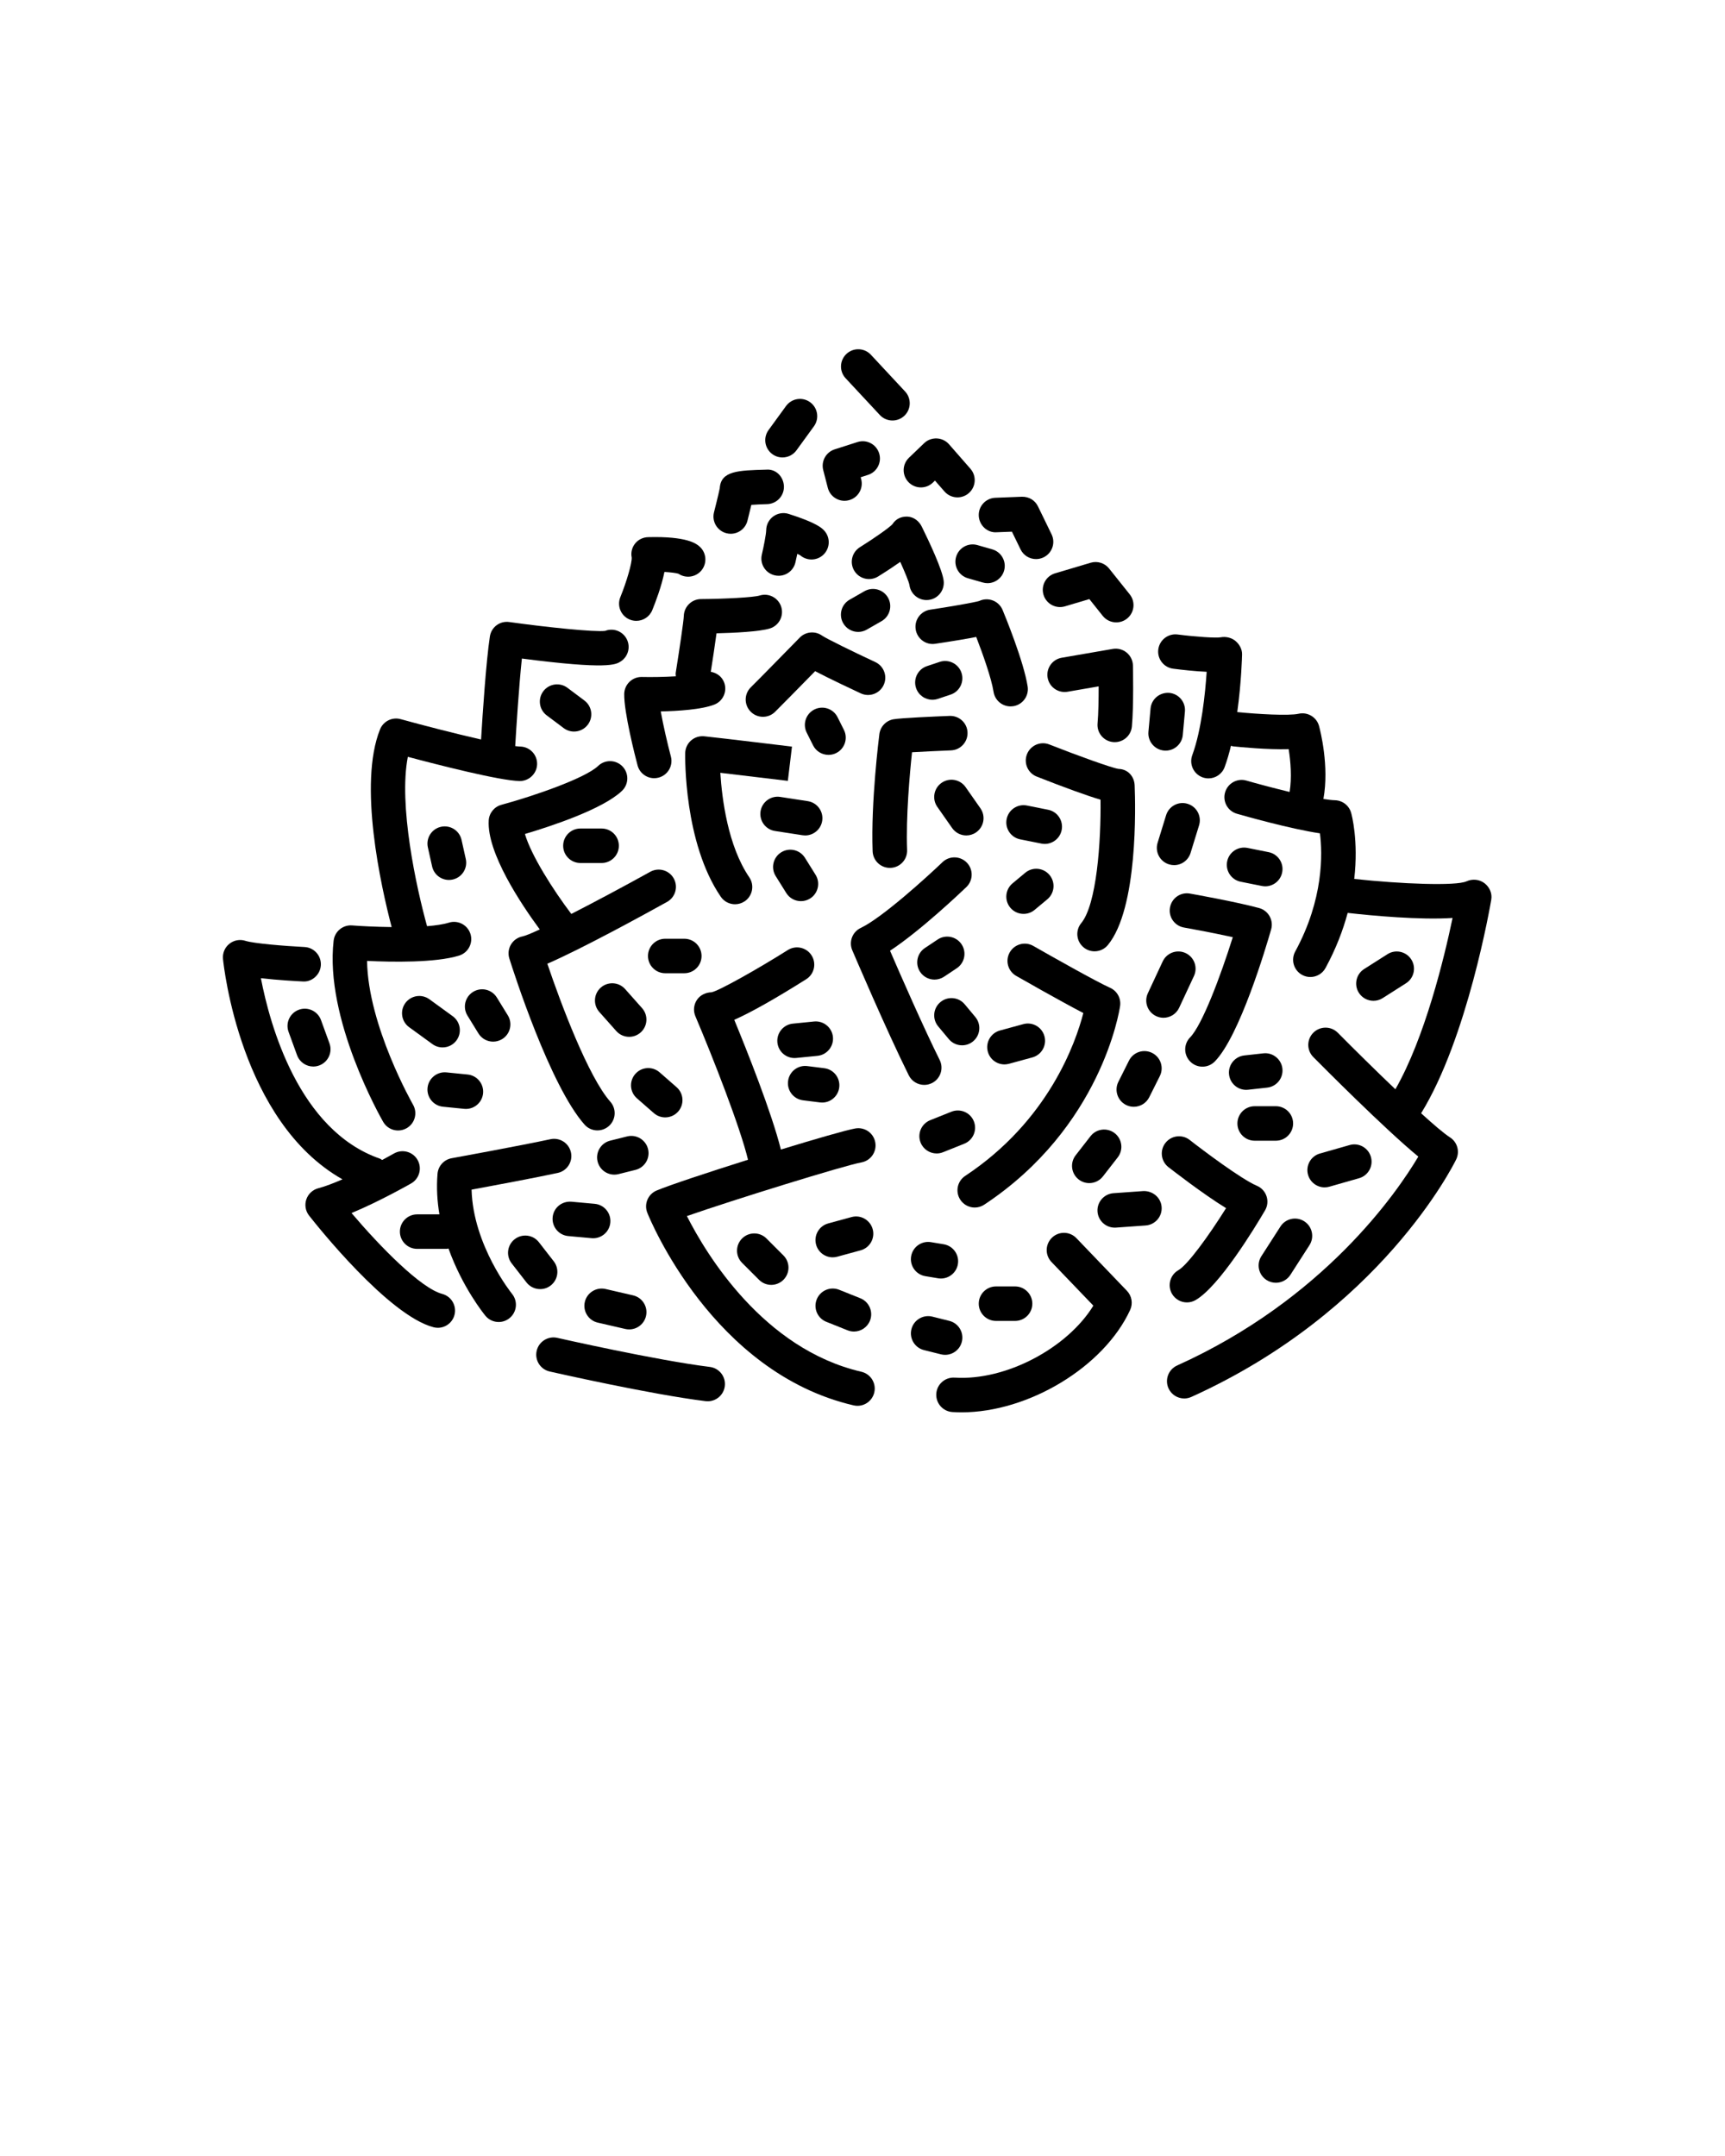 <?xml version="1.0" encoding="UTF-8" standalone="no"?>
<svg
   xmlns:dc="http://purl.org/dc/elements/1.1/"
   xmlns:cc="http://creativecommons.org/ns#"
   xmlns:rdf="http://www.w3.org/1999/02/22-rdf-syntax-ns#"
   xmlns:svg="http://www.w3.org/2000/svg"
   xmlns="http://www.w3.org/2000/svg"
   xmlns:sodipodi="http://sodipodi.sourceforge.net/DTD/sodipodi-0.dtd"
   xmlns:inkscape="http://www.inkscape.org/namespaces/inkscape"
   version="1.1"
   x="0px"
   y="0px"
   viewBox="0 0 100 125"
   enable-background="new 0 0 100 100"
   xml:space="preserve"
   id="svg162"
   sodipodi:docname="romanesco.svg"
   inkscape:version="1.0.1 (3bc2e813f5, 2020-09-07)"><defs
     id="defs166" /><sodipodi:namedview
     pagecolor="#ffffff"
     bordercolor="#666666"
     borderopacity="1"
     objecttolerance="10"
     gridtolerance="10"
     guidetolerance="10"
     inkscape:pageopacity="0"
     inkscape:pageshadow="2"
     inkscape:window-width="1920"
     inkscape:window-height="1009"
     id="namedview164"
     showgrid="false"
     inkscape:zoom="6.736"
     inkscape:cx="50"
     inkscape:cy="62.5"
     inkscape:window-x="-8"
     inkscape:window-y="-8"
     inkscape:window-maximized="1"
     inkscape:current-layer="svg162" /><g
     id="g156"><g
       id="g154"><path
         fill="#000000"
         d="M27.338,68.973c1.269-0.235,3.723-0.694,4.995-0.969    c0.54-0.117,0.883-0.649,0.766-1.189c-0.117-0.54-0.648-0.881-1.189-0.766    c-1.693,0.366-5.688,1.096-5.729,1.103c-0.445,0.081-0.78,0.451-0.817,0.902    c-0.067,0.813-0.017,1.603,0.11,2.352h-1.292c-0.552,0-1,0.448-1,1s0.448,1,1,1h1.721    c0.034,0,0.063-0.016,0.097-0.02c0.803,2.244,2.055,3.797,2.137,3.896    c0.197,0.241,0.483,0.365,0.772,0.365c0.223,0,0.447-0.074,0.633-0.227    c0.427-0.349,0.49-0.979,0.141-1.406C29.659,74.984,27.424,72.206,27.338,68.973z"
         id="path2" /><path
         fill="#000000"
         d="M23.077,65.543c0.169,0,0.34-0.043,0.498-0.133    c0.479-0.275,0.644-0.886,0.368-1.365c-0.028-0.049-2.611-4.587-2.664-8.334    c1.437,0.069,3.972,0.115,5.336-0.308c0.527-0.164,0.822-0.724,0.659-1.251    c-0.164-0.527-0.724-0.824-1.251-0.659c-0.32,0.1-0.763,0.164-1.266,0.205    c-0.627-2.259-1.661-7.028-1.114-9.819c1.758,0.469,5.312,1.379,6.473,1.404    c0.544,0.01,1.009-0.427,1.021-0.979c0.011-0.552-0.427-1.009-0.979-1.021    c-0.076-0.001-0.178-0.012-0.291-0.025c0.064-1.071,0.215-3.45,0.387-5.077    c4.974,0.648,5.439,0.352,5.725,0.172c0.466-0.297,0.603-0.915,0.307-1.381    c-0.261-0.41-0.772-0.567-1.207-0.395c-0.617,0.075-3.325-0.203-5.555-0.513    c-0.551-0.079-1.045,0.3-1.126,0.841c-0.219,1.444-0.421,4.492-0.51,5.97    c-1.5-0.34-3.366-0.823-4.663-1.181c-0.485-0.135-1.003,0.119-1.193,0.591    c-1.273,3.168,0.051,9.089,0.672,11.465c-0.934-0.012-1.807-0.058-2.292-0.096    c-0.532-0.042-1.009,0.347-1.071,0.881c-0.531,4.528,2.732,10.265,2.871,10.507    C22.394,65.363,22.73,65.543,23.077,65.543z"
         id="path4" /><path
         fill="#000000"
         d="M25.633,75.017c-1.24-0.327-3.59-2.727-5.255-4.688    c1.63-0.676,3.361-1.663,3.456-1.716c0.479-0.274,0.646-0.885,0.372-1.365    c-0.274-0.479-0.885-0.645-1.365-0.372c-0.165,0.094-0.409,0.229-0.688,0.378    c-0.046-0.025-0.083-0.062-0.133-0.079c-4.697-1.637-6.374-7.745-6.895-10.46    c1.006,0.113,2.115,0.173,2.427,0.188c0.534,0.042,1.021-0.397,1.048-0.949    c0.027-0.552-0.397-1.021-0.949-1.048c-1.136-0.057-2.948-0.205-3.422-0.358    c-0.321-0.103-0.672-0.039-0.935,0.173c-0.262,0.211-0.4,0.541-0.367,0.877    c0.041,0.412,1.007,9.434,6.928,12.778c-0.512,0.221-1.005,0.412-1.405,0.517    c-0.326,0.086-0.586,0.33-0.693,0.648c-0.107,0.319-0.047,0.671,0.161,0.936    c0.463,0.59,4.594,5.784,7.208,6.472c0.085,0.022,0.171,0.034,0.255,0.034    c0.443-0,0.848-0.297,0.966-0.746C26.486,75.705,26.167,75.158,25.633,75.017z"
         id="path6" /><path
         fill="#000000"
         d="M34.633,65.538c0.235,0,0.472-0.083,0.663-0.251    c0.413-0.366,0.452-0.998,0.085-1.412c-1.27-1.435-2.862-5.665-3.651-8.001    c1.989-0.859,5.665-2.876,6.939-3.583c0.483-0.268,0.658-0.876,0.39-1.359    c-0.268-0.483-0.877-0.656-1.359-0.39c-1.521,0.843-3.198,1.74-4.581,2.446    c-1.066-1.41-2.324-3.392-2.689-4.635c1.557-0.462,4.526-1.446,5.628-2.502    c0.398-0.382,0.412-1.015,0.029-1.414c-0.382-0.398-1.016-0.412-1.414-0.029    c-0.737,0.707-3.721,1.743-5.604,2.253c-0.415,0.112-0.711,0.476-0.737,0.905    c-0.114,1.878,1.879,4.856,2.959,6.321c-0.486,0.225-0.838,0.37-0.999,0.403    c-0.28,0.054-0.523,0.225-0.67,0.469c-0.146,0.245-0.181,0.541-0.095,0.812    c0.235,0.747,2.352,7.364,4.357,9.629C34.081,65.424,34.356,65.538,34.633,65.538z"
         id="path8" /><path
         fill="#000000"
         d="M49.58,65.426c-0.531,0.095-2.302,0.606-4.311,1.222    c-0.539-2.154-1.971-5.744-2.703-7.521c0.98-0.435,2.375-1.222,4.171-2.354    c0.467-0.294,0.607-0.912,0.312-1.379c-0.294-0.467-0.912-0.607-1.379-0.312    c-1.76,1.109-3.985,2.359-4.417,2.447c-0.343,0.012-0.659,0.158-0.849,0.439    c-0.19,0.281-0.225,0.639-0.092,0.951c1.029,2.424,2.605,6.453,3.051,8.321    c-2.317,0.73-4.551,1.471-5.296,1.783c-0.503,0.211-0.745,0.787-0.541,1.293    c0.151,0.377,3.793,9.268,11.957,11.164c0.076,0.018,0.152,0.026,0.227,0.026    c0.455,0,0.866-0.312,0.973-0.774c0.125-0.538-0.21-1.075-0.748-1.2    c-5.687-1.321-8.992-6.812-10.115-9.027c2.697-0.94,9.127-2.935,10.112-3.11    c0.543-0.097,0.906-0.616,0.809-1.16C50.644,65.691,50.13,65.33,49.58,65.426z"
         id="path10" /><path
         fill="#000000"
         d="M45.911,43.287c0,0-4.102-0.497-5.086-0.599    c-0.28-0.026-0.556,0.06-0.765,0.245c-0.21,0.185-0.333,0.449-0.338,0.729    c-0.004,0.21-0.083,5.19,2.062,8.329c0.194,0.284,0.507,0.436,0.827,0.436    c0.194,0,0.391-0.057,0.563-0.174c0.456-0.312,0.573-0.934,0.262-1.39    c-1.238-1.812-1.583-4.545-1.678-6.057c1.559,0.182,3.914,0.467,3.914,0.467L45.911,43.287z"
         id="path12" /><path
         fill="#000000"
         d="M37.208,39.249c-0.007,0-0.014,0-0.021,0    c-0.542,0-0.988,0.434-1,0.979c-0.022,1.069,0.639,3.639,0.772,4.144    c0.118,0.449,0.523,0.746,0.966,0.746c0.084,0,0.17-0.011,0.255-0.034    c0.534-0.141,0.853-0.688,0.712-1.222c-0.197-0.748-0.444-1.809-0.588-2.615    c1.004-0.022,2.374-0.109,3.106-0.396c0.514-0.202,0.768-0.782,0.565-1.296    c-0.133-0.339-0.435-0.549-0.77-0.605c0.092-0.586,0.235-1.508,0.332-2.232    c1.028-0.025,2.493-0.095,3.093-0.281c0.528-0.164,0.822-0.724,0.659-1.251    c-0.165-0.528-0.727-0.823-1.251-0.659c-0.359,0.111-2.05,0.197-3.404,0.206    c-0.539,0.004-0.979,0.44-0.993,0.979c-0.007,0.273-0.249,1.923-0.469,3.295    c-0.011,0.069,0.005,0.135,0.008,0.203C38.513,39.25,37.771,39.262,37.208,39.249z"
         id="path14" /><path
         fill="#000000"
         d="M64.847,44.58c-0.395-0.055-2.392-0.778-4.015-1.417    c-0.514-0.204-1.095,0.051-1.297,0.564c-0.202,0.514,0.051,1.095,0.564,1.297    c1.654,0.651,2.892,1.099,3.7,1.341c0.031,2.472-0.228,6.076-1.117,7.153    c-0.352,0.426-0.291,1.056,0.134,1.408c0.187,0.154,0.412,0.229,0.636,0.229    c0.288,0,0.574-0.124,0.771-0.363c1.752-2.122,1.602-8.083,1.554-9.256    C65.757,45.008,65.375,44.591,64.847,44.58z"
         id="path16" /><path
         fill="#000000"
         d="M64.347,57.267c-0.76-0.335-3.467-1.864-4.445-2.424    c-0.479-0.275-1.09-0.108-1.365,0.371c-0.274,0.479-0.108,1.09,0.371,1.365    c0.121,0.069,2.494,1.427,3.894,2.155c-0.442,1.717-2.019,6.246-6.848,9.442    c-0.461,0.305-0.587,0.925-0.282,1.386c0.192,0.291,0.511,0.448,0.835,0.448    c0.189,0,0.381-0.054,0.551-0.166c6.777-4.486,7.834-11.232,7.875-11.517    C64.998,57.882,64.758,57.448,64.347,57.267z"
         id="path18" /><path
         fill="#000000"
         d="M86.056,51.205c-0.294-0.225-0.705-0.262-1.041-0.107    c-0.613,0.279-3.792,0.154-6.508-0.139c0.257-2.237-0.153-3.738-0.182-3.84    c-0.122-0.42-0.502-0.713-0.94-0.723c-0.17-0.003-0.406-0.034-0.665-0.074    c0.345-1.907-0.18-3.958-0.253-4.227c-0.14-0.517-0.664-0.831-1.187-0.713    c-0.562,0.128-2.396,0.021-3.555-0.097c0.241-1.729,0.277-3.244,0.279-3.345    c0.006-0.301-0.152-0.583-0.381-0.777c-0.23-0.194-0.565-0.27-0.858-0.214    c-0.265,0.05-1.434-0.026-2.499-0.163c-0.545-0.07-1.048,0.317-1.119,0.865    c-0.07,0.548,0.317,1.049,0.865,1.119c0.519,0.067,1.267,0.15,1.94,0.18    c-0.084,1.259-0.3,3.38-0.835,4.833c-0.191,0.519,0.075,1.093,0.593,1.284    c0.114,0.042,0.231,0.062,0.346,0.062c0.407-0,0.79-0.25,0.938-0.655    c0.142-0.385,0.262-0.805,0.367-1.237c0.036,0.008,0.067,0.029,0.105,0.033    c0.394,0.042,2.007,0.201,3.239,0.165c0.114,0.709,0.191,1.659,0.055,2.481    c-0.993-0.239-1.98-0.508-2.504-0.659c-0.529-0.154-1.084,0.154-1.237,0.685    s0.154,1.084,0.685,1.237c0.356,0.103,3.085,0.88,4.814,1.136    c0.15,1.174,0.22,3.817-1.433,6.852c-0.264,0.485-0.085,1.092,0.4,1.356    c0.152,0.083,0.315,0.122,0.477,0.122c0.354,0,0.698-0.188,0.879-0.522    c0.612-1.124,1.016-2.199,1.285-3.194c1.452,0.163,4.176,0.416,6.081,0.293    c-0.482,2.305-1.602,6.942-3.316,9.932c-1.156-1.102-2.39-2.32-3.337-3.277    c-0.389-0.392-1.021-0.395-1.415-0.007c-0.393,0.389-0.396,1.022-0.007,1.415    c0.47,0.475,4.141,4.172,6.089,5.773c-1.238,2.083-5.47,8.268-13.982,12.111    c-0.503,0.228-0.727,0.82-0.5,1.323c0.167,0.37,0.531,0.589,0.912,0.589    c0.138-0,0.277-0.029,0.411-0.089c10.959-4.949,15.179-13.412,15.354-13.77    c0.222-0.457,0.067-1.007-0.36-1.28c-0.333-0.213-0.94-0.729-1.673-1.396    c2.686-4.357,4.011-12.053,4.068-12.39C86.511,51.791,86.35,51.431,86.056,51.205z"
         id="path20" /><path
         fill="#000000"
         d="M55.129,43.505c0.552-0.021,0.981-0.487,0.959-1.039    c-0.021-0.552-0.481-0.978-1.039-0.959c-0.834,0.033-2.822,0.118-3.255,0.196    c-0.43,0.077-0.76,0.424-0.816,0.858c-0.02,0.16-0.499,3.957-0.391,6.795    c0.021,0.539,0.464,0.962,0.999,0.962c0.013,0,0.025,0,0.039-0    c0.552-0.021,0.982-0.485,0.961-1.038c-0.073-1.924,0.151-4.41,0.285-5.666    C53.479,43.578,54.353,43.537,55.129,43.505z"
         id="path22" /><path
         fill="#000000"
         d="M53.58,62.9c0.149,0,0.301-0.034,0.444-0.104    c0.495-0.246,0.696-0.846,0.45-1.341c-0.945-1.899-2.26-4.903-2.878-6.334    c1.771-1.163,4.122-3.4,4.425-3.691c0.398-0.382,0.412-1.016,0.029-1.414s-1.016-0.411-1.414-0.029    c-0.898,0.861-3.499,3.225-4.737,3.812c-0.485,0.229-0.702,0.801-0.492,1.295    c0.08,0.188,1.98,4.646,3.276,7.252C52.858,62.697,53.212,62.9,53.58,62.9z"
         id="path24" /><path
         fill="#000000"
         d="M51.227,39.715c0.233-0.5,0.017-1.095-0.484-1.329    c-1.29-0.601-2.839-1.36-3.095-1.539c-0.401-0.28-0.945-0.228-1.288,0.121    c0,0-2.492,2.55-2.824,2.869c-0.398,0.382-0.412,1.015-0.029,1.414    c0.196,0.205,0.459,0.308,0.722,0.308c0.249,0,0.499-0.092,0.692-0.278    c0.238-0.229,1.571-1.588,2.333-2.367c0.873,0.455,2.162,1.061,2.643,1.285    C50.398,40.434,50.994,40.217,51.227,39.715z"
         id="path26" /><path
         fill="#000000"
         d="M58.121,35.363c-0.114-0.273-0.342-0.481-0.624-0.57    c-0.242-0.075-0.499-0.058-0.724,0.048c-0.323,0.098-1.71,0.336-2.851,0.507    c-0.546,0.082-0.922,0.591-0.84,1.137c0.082,0.546,0.592,0.927,1.137,0.84    c1.122-0.168,1.869-0.296,2.374-0.396c0.377,0.979,0.882,2.395,1.004,3.18    c0.077,0.494,0.502,0.847,0.987,0.847c0.051,0,0.103-0.004,0.155-0.012    c0.546-0.085,0.919-0.596,0.835-1.142C59.344,38.328,58.245,35.662,58.121,35.363z"
         id="path28" /><path
         fill="#000000"
         d="M64.529,43.024c0.032,0.003,0.062,0.004,0.093,0.004    c0.511,0,0.947-0.389,0.995-0.908c0.11-1.189,0.063-3.439,0.061-3.534    c-0.006-0.291-0.14-0.565-0.364-0.75c-0.225-0.186-0.521-0.263-0.806-0.213l-2.961,0.512    c-0.544,0.094-0.909,0.612-0.815,1.156c0.094,0.544,0.609,0.907,1.156,0.815l1.802-0.312    c0,0.708-0.012,1.58-0.063,2.142C63.575,42.486,63.979,42.973,64.529,43.024z"
         id="path30" /><path
         fill="#000000"
         d="M67.825,52.617c-0.097,0.544,0.266,1.063,0.81,1.159    c0.02,0.004,1.559,0.278,2.831,0.559c-0.709,2.264-1.778,5.1-2.472,5.807    c-0.387,0.395-0.381,1.027,0.014,1.415c0.194,0.191,0.447,0.286,0.7,0.286    c0.259,0,0.518-0.1,0.714-0.3c1.444-1.472,2.975-6.636,3.267-7.657    c0.074-0.257,0.041-0.533-0.09-0.766c-0.131-0.233-0.351-0.404-0.608-0.474    c-1.333-0.363-3.896-0.819-4.005-0.838C68.438,51.707,67.921,52.073,67.825,52.617z"
         id="path32" /><path
         fill="#000000"
         d="M36.509,35.922c0.124,0.05,0.252,0.074,0.378,0.074    c0.394,0,0.768-0.234,0.926-0.622c0.19-0.467,0.537-1.377,0.705-2.214    c0.365,0.022,0.676,0.06,0.814,0.105c0.421,0.283,0.995,0.208,1.327-0.188    c0.354-0.424,0.297-1.055-0.126-1.409c-0.171-0.143-0.702-0.584-2.953-0.525    c-0.295,0.006-0.574,0.135-0.759,0.365c-0.185,0.231-0.259,0.522-0.201,0.812    c0.027,0.292-0.286,1.387-0.657,2.297C35.752,35.13,35.998,35.713,36.509,35.922z"
         id="path34" /><path
         fill="#000000"
         d="M52.614,29.953c-0.364-0.02-0.687,0.133-0.879,0.44    c-0.166,0.187-1.046,0.809-1.885,1.332c-0.469,0.292-0.612,0.909-0.32,1.377    c0.292,0.469,0.908,0.612,1.377,0.32c0.537-0.334,0.955-0.613,1.282-0.845    c0.276,0.615,0.498,1.155,0.531,1.334c0.062,0.507,0.493,0.879,0.991,0.879    c0.041,0,0.081-0.002,0.122-0.007c0.548-0.066,0.938-0.565,0.872-1.113    c-0.079-0.647-0.827-2.241-1.267-3.133C53.28,30.212,52.976,29.972,52.614,29.953z"
         id="path36" /><path
         fill="#000000"
         d="M44.908,33.355c0.077,0.018,0.154,0.027,0.23,0.027    c0.453,0,0.864-0.31,0.972-0.771c0.018-0.075,0.062-0.264,0.111-0.501    c0.069,0.031,0.125,0.058,0.162,0.08c0.387,0.338,0.974,0.332,1.352-0.031    c0.398-0.382,0.412-1.015,0.029-1.414c-0.114-0.119-0.417-0.435-2.045-0.95    c-0.299-0.096-0.628-0.042-0.884,0.14c-0.256,0.184-0.411,0.477-0.417,0.792    c-0.005,0.262-0.154,1.005-0.253,1.425C44.037,32.69,44.37,33.229,44.908,33.355z"
         id="path38" /><path
         fill="#000000"
         d="M42.118,30.917c0.082,0.02,0.163,0.03,0.244,0.03    c0.448,0,0.855-0.303,0.969-0.757c0.098-0.39,0.17-0.689,0.225-0.919    c0.268-0.019,0.6-0.034,0.916-0.043c0.552-0.015,0.987-0.474,0.973-1.026    c-0.015-0.552-0.455-1.025-1.026-0.973c-1.63,0.043-2.629,0.07-2.694,1.076    c-0.056,0.299-0.333,1.397-0.334,1.399C41.256,30.24,41.582,30.783,42.118,30.917z"
         id="path40" /><path
         fill="#000000"
         d="M47.989,28.285c0.116,0.451,0.522,0.75,0.968,0.75    c0.083,0,0.167-0.01,0.25-0.032c0.535-0.138,0.856-0.683,0.718-1.218l-0.03-0.116l0.421-0.135    c0.526-0.168,0.816-0.731,0.647-1.257c-0.168-0.526-0.73-0.819-1.257-0.647l-1.32,0.423    c-0.505,0.162-0.795,0.689-0.663,1.202L47.989,28.285z"
         id="path42" /><path
         fill="#000000"
         d="M45.361,26.522c0.309,0,0.614-0.143,0.81-0.412l1.013-1.393    c0.325-0.447,0.226-1.072-0.22-1.397c-0.447-0.326-1.072-0.226-1.397,0.22l-1.013,1.393    c-0.325,0.447-0.226,1.072,0.22,1.397C44.951,26.46,45.157,26.522,45.361,26.522z"
         id="path44" /><path
         fill="#000000"
         d="M52.665,27.952c0.382,0.398,1.016,0.412,1.414,0.029l0.122-0.117    l0.551,0.631c0.198,0.226,0.475,0.342,0.753,0.342c0.233,0,0.468-0.082,0.658-0.247    c0.416-0.363,0.458-0.995,0.095-1.411l-1.241-1.419c-0.18-0.206-0.436-0.329-0.709-0.341    c-0.279-0.011-0.54,0.088-0.736,0.277l-0.878,0.842C52.295,26.92,52.282,27.553,52.665,27.952z"
         id="path46" /><path
         fill="#000000"
         d="M57.778,30.859l0.884-0.034l0.5,1.027    c0.173,0.356,0.529,0.563,0.9,0.562c0.146,0,0.296-0.032,0.437-0.101    c0.497-0.242,0.703-0.84,0.461-1.336l-0.786-1.615c-0.173-0.357-0.522-0.571-0.938-0.562    l-1.537,0.06c-0.552,0.021-0.982,0.486-0.96,1.038C56.761,30.451,57.234,30.902,57.778,30.859z"
         id="path48" /><path
         fill="#000000"
         d="M60.492,34.481c0.157,0.53,0.715,0.832,1.243,0.674l1.416-0.421    l0.777,0.974c0.198,0.247,0.489,0.376,0.782,0.376c0.219,0,0.439-0.071,0.624-0.218    c0.432-0.345,0.502-0.974,0.158-1.406l-1.198-1.5c-0.254-0.318-0.676-0.449-1.066-0.334    l-2.062,0.613C60.636,33.396,60.335,33.952,60.492,34.481z"
         id="path50" /><path
         fill="#000000"
         d="M41.148,79.251c-3.101-0.383-8.783-1.672-8.84-1.685    c-0.535-0.123-1.074,0.215-1.197,0.753c-0.123,0.539,0.215,1.074,0.753,1.197    c0.237,0.054,5.837,1.324,9.039,1.72c0.042,0.005,0.083,0.007,0.124,0.007    c0.498,0,0.928-0.371,0.991-0.877C42.086,79.818,41.697,79.319,41.148,79.251z"
         id="path52" /><path
         fill="#000000"
         d="M62.4,71.785c-0.382-0.398-1.016-0.412-1.414-0.029    s-0.412,1.015-0.029,1.414l2.426,2.529c-1.512,2.465-5.084,4.366-8.042,4.172    c-0.556-0.029-1.027,0.382-1.063,0.933c-0.036,0.551,0.382,1.027,0.933,1.063    c0.178,0.011,0.357,0.017,0.537,0.017c3.864,0,8.24-2.622,9.768-5.935    c0.172-0.374,0.098-0.814-0.187-1.111L62.4,71.785z"
         id="path54" /><path
         fill="#000000"
         d="M71.076,70.046c-1.026,1.639-2.236,3.295-2.765,3.597    c-0.479,0.274-0.646,0.885-0.372,1.365c0.185,0.323,0.522,0.503,0.869,0.503    c0.168,0,0.339-0.042,0.496-0.132c1.369-0.784,3.432-4.181,4.032-5.204    c0.146-0.248,0.177-0.547,0.086-0.82c-0.09-0.273-0.294-0.494-0.559-0.606    c-0.899-0.381-3.117-2.048-3.896-2.658c-0.436-0.34-1.064-0.263-1.404,0.171    c-0.341,0.435-0.264,1.063,0.17,1.404C67.977,67.855,69.71,69.205,71.076,70.046z"
         id="path56" /><path
         fill="#000000"
         d="M51.006,24.062c0.197,0.211,0.464,0.318,0.732,0.318    c0.244,0,0.489-0.089,0.682-0.268c0.404-0.376,0.427-1.009,0.05-1.414l-1.984-2.131    c-0.377-0.404-1.009-0.426-1.414-0.05c-0.404,0.376-0.427,1.009-0.05,1.414L51.006,24.062z"
         id="path58" /><path
         fill="#000000"
         d="M50.591,71.265c-0.146-0.533-0.696-0.849-1.228-0.702l-1.352,0.369    c-0.533,0.146-0.847,0.695-0.702,1.228c0.122,0.445,0.524,0.737,0.964,0.737    c0.087,0,0.176-0.012,0.264-0.036l1.352-0.369C50.422,72.347,50.736,71.797,50.591,71.265z"
         id="path60" /><path
         fill="#000000"
         d="M43.019,71.804c-0.391,0.391-0.391,1.023,0,1.414l0.983,0.983    c0.195,0.195,0.451,0.293,0.707,0.293s0.512-0.098,0.707-0.293c0.391-0.391,0.391-1.023,0-1.414    l-0.983-0.983C44.042,71.414,43.41,71.414,43.019,71.804z"
         id="path62" /><path
         fill="#000000"
         d="M49.875,75.27l-1.229-0.492c-0.514-0.205-1.095,0.045-1.3,0.558    s0.044,1.095,0.558,1.3l1.229,0.492c0.122,0.048,0.247,0.072,0.371,0.072    c0.397,0,0.772-0.238,0.929-0.629C50.637,76.057,50.388,75.475,49.875,75.27z"
         id="path64" /><path
         fill="#000000"
         d="M31.925,74.53c0.436-0.339,0.515-0.967,0.176-1.403l-0.86-1.106    c-0.34-0.437-0.968-0.514-1.403-0.176c-0.436,0.339-0.515,0.967-0.176,1.403l0.86,1.106    c0.197,0.253,0.492,0.386,0.79,0.386C31.527,74.741,31.743,74.672,31.925,74.53z"
         id="path66" /><path
         fill="#000000"
         d="M26.466,60.316c0.325-0.447,0.226-1.072-0.22-1.397l-1.352-0.983    c-0.447-0.325-1.071-0.226-1.397,0.22c-0.325,0.447-0.226,1.072,0.22,1.397l1.352,0.983    c0.178,0.129,0.384,0.191,0.587,0.191C25.966,60.728,26.271,60.585,26.466,60.316z"
         id="path68" /><path
         fill="#000000"
         d="M25.681,64.165l1.229,0.123c0.034,0.003,0.067,0.005,0.1,0.005    c0.508,0,0.943-0.385,0.994-0.901c0.055-0.549-0.346-1.04-0.896-1.094l-1.229-0.123    c-0.545-0.054-1.04,0.347-1.094,0.896S25.131,64.11,25.681,64.165z"
         id="path70" /><path
         fill="#000000"
         d="M34.826,57.26c-0.413,0.367-0.45,0.999-0.083,1.412l0.983,1.106    c0.198,0.222,0.472,0.335,0.748,0.335c0.236,0,0.473-0.084,0.664-0.252    c0.413-0.367,0.45-0.999,0.083-1.412l-0.983-1.106C35.871,56.93,35.24,56.894,34.826,57.26z"
         id="path72" /><path
         fill="#000000"
         d="M38.563,64.784c0.278,0,0.555-0.116,0.753-0.341    c0.364-0.416,0.322-1.047-0.094-1.411l-0.983-0.86c-0.416-0.364-1.048-0.322-1.411,0.094    c-0.364,0.416-0.322,1.047,0.094,1.411l0.983,0.86C38.095,64.703,38.329,64.784,38.563,64.784z"
         id="path74" /><path
         fill="#000000"
         d="M40.67,55.426c0-0.552-0.448-1-1-1h-1.106c-0.552,0-1,0.448-1,1    s0.448,1,1,1h1.106C40.222,56.426,40.67,55.979,40.67,55.426z"
         id="path76" /><path
         fill="#000000"
         d="M25.563,47.936c-0.539,0.12-0.879,0.654-0.759,1.193l0.246,1.106    c0.104,0.466,0.517,0.783,0.975,0.783c0.072,0,0.145-0.008,0.218-0.024    c0.539-0.12,0.879-0.654,0.759-1.193l-0.246-1.106C26.636,48.156,26.104,47.817,25.563,47.936z"
         id="path78" /><path
         fill="#000000"
         d="M33.647,48.035c-0.552,0-1,0.448-1,1s0.448,1,1,1h1.229    c0.552,0,1-0.448,1-1s-0.448-1-1-1H33.647z"
         id="path80" /><path
         fill="#000000"
         d="M17.326,58.542c-0.519,0.189-0.787,0.763-0.598,1.282l0.492,1.352    c0.148,0.406,0.531,0.659,0.94,0.659c0.114,0,0.229-0.02,0.342-0.061    c0.519-0.189,0.787-0.763,0.598-1.282l-0.492-1.352C18.419,58.621,17.844,58.353,17.326,58.542z"
         id="path82" /><path
         fill="#000000"
         d="M34.652,76.682l1.598,0.369c0.076,0.017,0.151,0.025,0.226,0.025    c0.455,0,0.867-0.312,0.974-0.775c0.124-0.538-0.211-1.075-0.75-1.199l-1.598-0.369    c-0.534-0.121-1.075,0.211-1.199,0.75C33.778,76.021,34.113,76.557,34.652,76.682z"
         id="path84" /><path
         fill="#000000"
         d="M32.037,70.577c-0.05,0.55,0.355,1.037,0.905,1.087l1.352,0.123    c0.031,0.002,0.062,0.004,0.092,0.004c0.512,0,0.948-0.39,0.995-0.909    c0.05-0.55-0.355-1.037-0.905-1.087l-1.352-0.123C32.562,69.632,32.087,70.027,32.037,70.577z"
         id="path86" /><path
         fill="#000000"
         d="M54.79,78.551c0.448,0,0.856-0.303,0.969-0.758    c0.134-0.536-0.192-1.079-0.728-1.212l-0.983-0.246c-0.529-0.133-1.079,0.192-1.212,0.728    c-0.134,0.536,0.192,1.079,0.728,1.212l0.983,0.246C54.627,78.541,54.709,78.551,54.79,78.551z"
         id="path88" /><path
         fill="#000000"
         d="M52.819,72.838c-0.091,0.545,0.277,1.06,0.822,1.151l0.738,0.123    c0.056,0.009,0.111,0.014,0.166,0.014c0.48,0,0.904-0.346,0.985-0.835    c0.091-0.545-0.277-1.06-0.822-1.151l-0.738-0.123C53.425,71.927,52.91,72.294,52.819,72.838z"
         id="path90" /><path
         fill="#000000"
         d="M57.739,74.584c-0.552,0-1,0.448-1,1s0.448,1,1,1h1.106    c0.552,0,1-0.448,1-1s-0.448-1-1-1H57.739z"
         id="path92" /><path
         fill="#000000"
         d="M45.962,59.348c-0.549,0.055-0.95,0.545-0.896,1.095    c0.052,0.516,0.486,0.9,0.994,0.9c0.033,0,0.067-0.001,0.101-0.005l1.229-0.123    c0.549-0.055,0.95-0.545,0.896-1.095c-0.055-0.549-0.546-0.95-1.095-0.896L45.962,59.348z"
         id="path94" /><path
         fill="#000000"
         d="M46.552,63.793l0.983,0.123c0.042,0.005,0.084,0.008,0.125,0.008    c0.497,0,0.928-0.37,0.991-0.876C48.721,62.5,48.332,62,47.784,61.932l-0.983-0.123    c-0.549-0.07-1.048,0.32-1.116,0.868C45.615,63.225,46.004,63.725,46.552,63.793z"
         id="path96" /><path
         fill="#000000"
         d="M37.567,66.615c-0.134-0.536-0.68-0.862-1.212-0.728l-0.983,0.246    c-0.536,0.134-0.862,0.677-0.728,1.212c0.114,0.455,0.521,0.758,0.969,0.758    c0.081,0,0.162-0.009,0.243-0.03l0.983-0.246C37.375,67.694,37.701,67.151,37.567,66.615z"
         id="path98" /><path
         fill="#000000"
         d="M44.926,48.179l1.598,0.246c0.051,0.008,0.103,0.012,0.153,0.012    c0.485,0,0.911-0.354,0.987-0.848c0.084-0.546-0.291-1.056-0.836-1.14l-1.598-0.246    c-0.542-0.084-1.057,0.29-1.14,0.836C44.006,47.585,44.38,48.095,44.926,48.179z"
         id="path100" /><path
         fill="#000000"
         d="M45.582,51.777c0.189,0.304,0.516,0.47,0.849,0.47    c0.181,0,0.364-0.049,0.529-0.152c0.468-0.292,0.611-0.91,0.318-1.378l-0.614-0.983    c-0.292-0.468-0.91-0.612-1.378-0.318c-0.468,0.292-0.611,0.91-0.318,1.378L45.582,51.777z"
         id="path102" /><path
         fill="#000000"
         d="M48.923,42.318l-0.369-0.737c-0.247-0.494-0.847-0.695-1.342-0.447    c-0.494,0.247-0.694,0.848-0.447,1.342l0.369,0.737c0.175,0.351,0.528,0.553,0.896,0.553    c0.15,0,0.303-0.034,0.446-0.105C48.97,43.413,49.17,42.812,48.923,42.318z"
         id="path104" /><path
         fill="#000000"
         d="M33.277,42.414c0.304,0,0.604-0.138,0.801-0.4    c0.331-0.442,0.242-1.069-0.2-1.4l-0.983-0.737c-0.443-0.331-1.069-0.24-1.4,0.2    c-0.331,0.442-0.242,1.069,0.2,1.4l0.983,0.737C32.858,42.349,33.069,42.414,33.277,42.414z"
         id="path106" /><path
         fill="#000000"
         d="M55.198,48.01c0.195,0.278,0.505,0.427,0.82,0.427    c0.198,0,0.398-0.059,0.572-0.181c0.453-0.317,0.562-0.94,0.246-1.393l-0.86-1.229    c-0.317-0.452-0.939-0.563-1.393-0.246c-0.453,0.317-0.562,0.94-0.246,1.393L55.198,48.01z"
         id="path108" /><path
         fill="#000000"
         d="M61.546,48.124c0.108-0.541-0.243-1.068-0.785-1.176l-1.229-0.246    c-0.541-0.108-1.068,0.243-1.176,0.785c-0.108,0.541,0.243,1.068,0.785,1.176l1.229,0.246    c0.066,0.013,0.132,0.02,0.197,0.02C61.033,48.928,61.451,48.6,61.546,48.124z"
         id="path110" /><path
         fill="#000000"
         d="M59.433,50.602l-0.737,0.615c-0.424,0.354-0.481,0.984-0.127,1.409    c0.198,0.237,0.482,0.359,0.769,0.359c0.226,0,0.453-0.076,0.64-0.232l0.737-0.615    c0.424-0.354,0.481-0.984,0.127-1.409C60.488,50.305,59.857,50.247,59.433,50.602z"
         id="path112" /><path
         fill="#000000"
         d="M55.466,56.135c0.459-0.306,0.584-0.927,0.277-1.387    c-0.306-0.459-0.928-0.584-1.387-0.277l-0.738,0.492c-0.459,0.306-0.584,0.927-0.277,1.387    c0.192,0.289,0.51,0.445,0.833,0.445c0.19,0,0.383-0.054,0.554-0.168L55.466,56.135z"
         id="path114" /><path
         fill="#000000"
         d="M55.004,60.246c0.198,0.237,0.482,0.359,0.769,0.359    c0.226,0,0.453-0.076,0.64-0.232c0.424-0.354,0.481-0.984,0.127-1.409l-0.615-0.737    c-0.354-0.424-0.985-0.481-1.409-0.127s-0.481,0.984-0.127,1.409L55.004,60.246z"
         id="path116" /><path
         fill="#000000"
         d="M57.265,60.975c0.121,0.445,0.524,0.737,0.964,0.737    c0.087,0,0.175-0.012,0.264-0.036l1.353-0.369c0.533-0.146,0.847-0.695,0.702-1.228    c-0.146-0.533-0.693-0.85-1.228-0.702l-1.353,0.369C57.434,59.892,57.12,60.441,57.265,60.975z"
         id="path118" /><path
         fill="#000000"
         d="M53.369,66.246c0.156,0.391,0.532,0.629,0.929,0.629    c0.124,0,0.249-0.023,0.371-0.072l1.229-0.492c0.513-0.205,0.762-0.787,0.557-1.3    c-0.205-0.512-0.785-0.761-1.3-0.557l-1.229,0.492C53.413,65.151,53.163,65.733,53.369,66.246z"
         id="path120" /><path
         fill="#000000"
         d="M66.272,69.056l-1.721,0.123c-0.551,0.04-0.966,0.518-0.927,1.068    c0.038,0.527,0.477,0.929,0.997,0.929c0.024,0,0.048-0.001,0.072-0.002l1.721-0.123    c0.551-0.04,0.966-0.518,0.927-1.068C67.301,69.431,66.821,69.032,66.272,69.056z"
         id="path122" /><path
         fill="#000000"
         d="M62.357,66.981c-0.339,0.436-0.26,1.064,0.176,1.403    c0.183,0.142,0.398,0.21,0.613,0.21c0.298,0,0.593-0.133,0.79-0.386l0.86-1.106    c0.339-0.436,0.26-1.064-0.176-1.403c-0.436-0.338-1.064-0.261-1.403,0.176L62.357,66.981z"
         id="path124" /><path
         fill="#000000"
         d="M74.229,71.11l-1.106,1.721c-0.298,0.465-0.164,1.083,0.3,1.382    c0.167,0.107,0.355,0.159,0.54,0.159c0.329,0,0.651-0.162,0.842-0.459l1.106-1.721    c0.298-0.465,0.164-1.083-0.3-1.382C75.146,70.51,74.527,70.646,74.229,71.11z"
         id="path126" /><path
         fill="#000000"
         d="M76.79,68.841c0.091,0,0.183-0.013,0.275-0.039l1.721-0.491    c0.531-0.151,0.839-0.705,0.687-1.236c-0.151-0.531-0.704-0.841-1.236-0.687l-1.721,0.491    c-0.531,0.151-0.839,0.705-0.687,1.236C75.955,68.554,76.354,68.841,76.79,68.841z"
         id="path128" /><path
         fill="#000000"
         d="M73.963,64.136h-1.229c-0.552,0-1,0.448-1,1s0.448,1,1,1h1.229    c0.552,0,1-0.448,1-1S74.516,64.136,73.963,64.136z"
         id="path130" /><path
         fill="#000000"
         d="M73.238,61.07l-1.106,0.123c-0.549,0.061-0.945,0.555-0.883,1.104    c0.057,0.512,0.49,0.89,0.992,0.89c0.037,0,0.075-0.002,0.112-0.006l1.106-0.123    c0.549-0.061,0.945-0.555,0.883-1.104C74.281,61.404,73.776,61.007,73.238,61.07z"
         id="path132" /><path
         fill="#000000"
         d="M66.79,61.046c-0.496-0.248-1.095-0.047-1.342,0.447l-0.615,1.229    c-0.247,0.494-0.047,1.095,0.447,1.342c0.144,0.072,0.296,0.105,0.446,0.105    c0.367,0,0.72-0.202,0.896-0.553l0.615-1.229C67.484,61.894,67.284,61.293,66.79,61.046z"
         id="path134" /><path
         fill="#000000"
         d="M67.026,58.914c0.137,0.064,0.281,0.094,0.422,0.094    c0.376,0,0.737-0.213,0.907-0.577l0.86-1.844c0.233-0.5,0.017-1.096-0.483-1.329    c-0.5-0.234-1.095-0.018-1.329,0.483l-0.86,1.844C66.309,58.085,66.525,58.68,67.026,58.914z"
         id="path136" /><path
         fill="#000000"
         d="M79.619,58.024c0.184,0,0.37-0.05,0.536-0.156l1.352-0.86    c0.466-0.296,0.604-0.915,0.307-1.38c-0.296-0.466-0.916-0.604-1.38-0.307l-1.352,0.86    c-0.466,0.296-0.604,0.915-0.307,1.38C78.965,57.86,79.288,58.024,79.619,58.024z"
         id="path138" /><path
         fill="#000000"
         d="M73.545,49.406l-1.229-0.246c-0.543-0.107-1.068,0.243-1.177,0.784    c-0.108,0.541,0.243,1.068,0.784,1.177l1.229,0.246c0.066,0.013,0.132,0.02,0.197,0.02    c0.467,0,0.884-0.329,0.979-0.804C74.438,50.041,74.086,49.515,73.545,49.406z"
         id="path140" /><path
         fill="#000000"
         d="M68.849,46.604c-0.526-0.165-1.087,0.133-1.25,0.662l-0.492,1.598    c-0.163,0.528,0.134,1.087,0.662,1.25c0.098,0.03,0.197,0.045,0.294,0.045    c0.427,0,0.823-0.276,0.955-0.707l0.492-1.598C69.673,47.326,69.377,46.766,68.849,46.604z"
         id="path142" /><path
         fill="#000000"
         d="M67.481,43.516c0.031,0.002,0.062,0.004,0.092,0.004    c0.512,0,0.948-0.39,0.995-0.909l0.123-1.352c0.05-0.55-0.355-1.037-0.905-1.087    c-0.553-0.043-1.037,0.356-1.087,0.905l-0.123,1.352C66.526,42.979,66.931,43.466,67.481,43.516z"
         id="path144" /><path
         fill="#000000"
         d="M48.881,36.133c0.185,0.323,0.522,0.504,0.869,0.504    c0.168,0,0.339-0.042,0.495-0.132l0.86-0.492c0.479-0.274,0.646-0.885,0.372-1.364    c-0.273-0.479-0.884-0.645-1.364-0.372l-0.86,0.492C48.773,35.042,48.607,35.653,48.881,36.133z"
         id="path146" /><path
         fill="#000000"
         d="M54.473,38.375l-0.737,0.246c-0.524,0.174-0.807,0.741-0.633,1.265    c0.14,0.419,0.53,0.685,0.949,0.685c0.104,0,0.211-0.017,0.316-0.052l0.737-0.246    c0.524-0.174,0.807-0.741,0.633-1.265S54.996,38.199,54.473,38.375z"
         id="path148" /><path
         fill="#000000"
         d="M55.425,32.29c-0.152,0.531,0.156,1.084,0.687,1.236l0.86,0.246    c0.092,0.026,0.184,0.039,0.275,0.039c0.435,0,0.835-0.287,0.961-0.726    c0.152-0.531-0.156-1.084-0.687-1.236l-0.86-0.246C56.13,31.45,55.577,31.758,55.425,32.29z"
         id="path150" /><path
         fill="#000000"
         d="M29.112,60.244c0.47-0.29,0.617-0.905,0.327-1.376l-0.637-1.035    c-0.291-0.47-0.906-0.617-1.376-0.327c-0.47,0.29-0.617,0.905-0.327,1.376l0.637,1.035    c0.189,0.307,0.517,0.476,0.853,0.476C28.767,60.392,28.948,60.344,29.112,60.244z"
         id="path152" /></g></g></svg>
